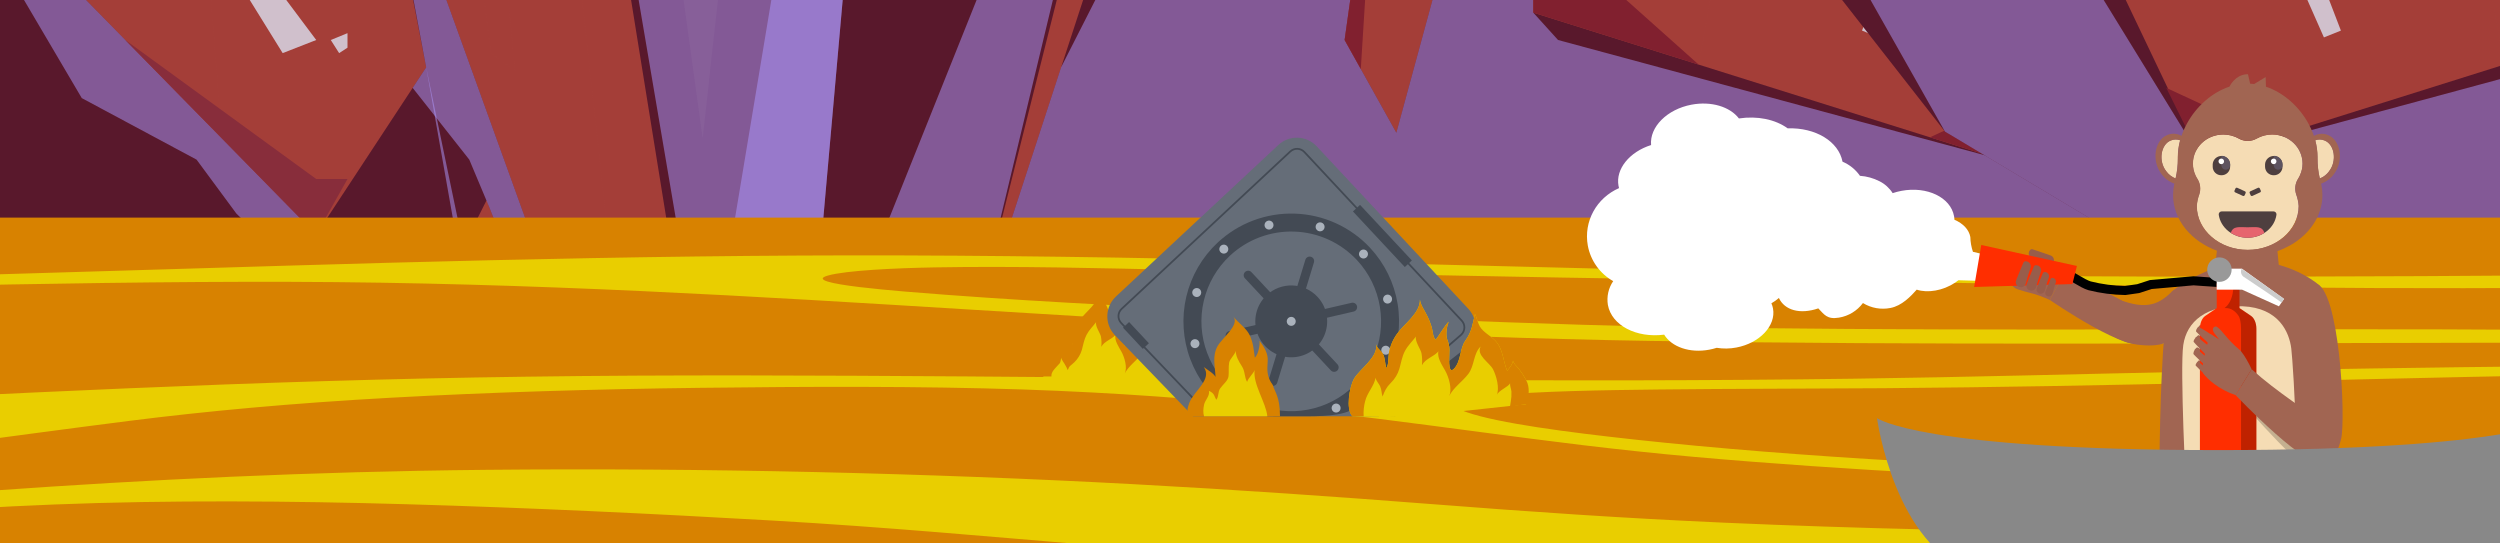 <svg width="1380" height="300" viewBox="0 0 1380 300" fill="none" xmlns="http://www.w3.org/2000/svg">
<rect x="0" y="0" width="1380" height="300" fill="#808080" stroke="none"/>
<g clip-path="url(#clip0_3697:8212)">
<path fill-rule="evenodd" clip-rule="evenodd" d="M186.248 413.51L404.478 -30H-275.371V413.51H186.248Z" fill="#59182C"/>
<path fill-rule="evenodd" clip-rule="evenodd" d="M-224.201 413.51H736.487L837.417 362.97L844.716 313.01L1246.4 72.63L1307.53 -5.59L1342.16 -30H-200.681L-207.871 88.5L-199.291 113.44L-224.201 413.51Z" fill="#59182C"/>
<path d="M235.588 -30L319.148 201.33L403.048 339.07L343.518 -30H235.588Z" fill="#A43E38"/>
<path d="M18.099 -30L174.558 129.5L235.248 37.17L222.218 -30H18.099Z" fill="#A43E38"/>
<path d="M590.877 -30L535.147 191.9L607.687 -30H590.877Z" fill="#A43E38"/>
<path d="M749.557 -30L742.217 22.08L770.777 73.28L798.896 -30H749.557Z" fill="#A43E38"/>
<path d="M846.366 -30V6.98L1104.59 88.12L1160.89 -30H846.366Z" fill="#A43E38"/>
<path fill-rule="evenodd" clip-rule="evenodd" d="M311.418 218.31L268.568 110.6L259.048 129.5L285.238 277.43L334.028 295.04L311.418 218.31Z" fill="#A43E38"/>
<path fill-rule="evenodd" clip-rule="evenodd" d="M844.717 313.01L674.127 237.18L655.337 248.5L767.207 325.24L716.037 312.65L837.417 362.97L844.717 313.01Z" fill="#A43E38"/>
<g style="mix-blend-mode:multiply" opacity="0.5">
<path d="M736.487 413.51L837.417 362.97L716.037 312.65L644.037 248.5L674.127 237.18L844.717 313.01L1246.4 72.63L1297.38 -17.55L1200.99 -8.11L1206.21 -30H1177.22L1104.59 88.12L860.037 22.08L846.367 6.98V-30H798.897L770.777 73.28L742.217 22.08L749.557 -30H619.857L585.737 37.13L535.148 191.9L588.377 -30H551.087L444.108 237.18L467.818 -30H430.768L403.048 136.55L410.188 339.07L319.148 201.33L334.028 295.04L285.238 277.43L235.248 37.17L259.048 171.77L154.918 362.97L-12.881 248.5L-78.921 48.49L-87.631 -30H-248.561L-275.371 155.42L-275.891 413.51H736.487Z" fill="#AE9AFF"/>
</g>
<g style="mix-blend-mode:multiply" opacity="0.5">
<path d="M-4.401 -30L45.139 54.15L108.508 88.12L130.498 117.91L168.908 155.42L174.558 129.5L18.099 -30H-4.401Z" fill="#AE9AFF"/>
</g>
<g style="mix-blend-mode:multiply" opacity="0.5">
<path d="M222.628 -30L235.248 37.17L227.798 48.51L259.048 88.12L270.048 114.31L289.578 163.41L294.598 133.37L235.588 -30H222.628Z" fill="#AE9AFF"/>
</g>
<g style="mix-blend-mode:multiply" opacity="0.5">
<path d="M347.438 -30L410.188 339.07L444.108 237.18L467.818 -30H347.438Z" fill="#AE9AFF"/>
</g>
<g style="mix-blend-mode:soft-light" opacity="0.5">
<g style="mix-blend-mode:soft-light" opacity="0.5">
<path d="M18.099 -30L122.538 76.47L114.128 -30H18.099Z" fill="#A43E38"/>
</g>
<g style="mix-blend-mode:soft-light" opacity="0.5">
<path d="M277.708 -30L284.338 39.06L270.948 29.32L263.498 -30H237.788L238.548 -21.8L319.148 201.33L349.498 256.05L318.008 -30H277.708Z" fill="#A43E38"/>
</g>
<g style="mix-blend-mode:soft-light" opacity="0.5">
<path d="M864.116 -30L937.686 35.67L949.346 -30H864.116Z" fill="#A43E38"/>
</g>
</g>
<path fill-rule="evenodd" clip-rule="evenodd" d="M69.178 22.08L174.558 98.81H191.818L174.558 129.5L69.178 22.08Z" fill="#882D3B"/>
<path d="M846.366 -30V6.98L937.686 35.67L864.116 -30H846.366Z" fill="#81202F"/>
<path fill-rule="evenodd" clip-rule="evenodd" d="M1065.36 75.79L1124.23 48.49L1104.59 88.12L1065.36 75.79Z" fill="#81202F"/>
<path d="M749.557 -30L742.217 22.08L751.157 38.11L755.427 -30H749.557Z" fill="#81202F"/>
<g style="mix-blend-mode:soft-light" opacity="0.2">
<g style="mix-blend-mode:soft-light" opacity="0.2">
<path d="M373.198 -30L387.878 76.47L399.568 -30H373.198Z" fill="#ECE7E5"/>
</g>
</g>
<g style="mix-blend-mode:multiply" opacity="0.5">
<path d="M505.287 413.51L655.337 248.5L683.897 155.42L458.428 413.51H505.287Z" fill="#AE9AFF"/>
</g>
<g style="mix-blend-mode:soft-light">
<g style="mix-blend-mode:soft-light">
<path fill-rule="evenodd" clip-rule="evenodd" d="M1027.83 16.89L1034.53 -0.57H1046.58L1037.2 20.66L1027.83 16.89Z" fill="#D0C0CC"/>
</g>
<g style="mix-blend-mode:soft-light">
<path fill-rule="evenodd" clip-rule="evenodd" d="M130.498 -11.89L156.038 29.32L174.558 22.08L140.638 -23.21L130.498 -11.89Z" fill="#D0C0CC"/>
</g>
<g style="mix-blend-mode:soft-light">
<path fill-rule="evenodd" clip-rule="evenodd" d="M182.588 22.08L191.818 18.3V26.32L187.198 29.32L182.588 22.08Z" fill="#D0C0CC"/>
</g>
</g>
<path d="M-141.401 23.81L-102.321 147.73L-87.521 155.42L-34.221 195.34L-21.651 231.99L-18.901 264.06L-12.881 347.88L62.688 386.87L97.028 413.51H128.998L94.228 375.55L-5.741 339.07L-12.881 248.5L-30.431 195.34L-96.141 147.42L-146.641 -0.57L-175.531 -30H-200.681L-200.751 -28.87L-152.061 -1.51L-141.401 23.81Z" fill="#FF4A2F"/>
<path fill-rule="evenodd" clip-rule="evenodd" d="M1012.48 -5.59L977.846 -30H1472.94V311.61L1073.61 72.63L1012.48 -5.59Z" fill="#59182C"/>
<path d="M1472.94 -30V7.2L1215.42 88.12L1159.12 -30H1472.94Z" fill="#A43E38"/>
<g style="mix-blend-mode:multiply" opacity="0.5">
<path d="M1022.63 -17.55L1119.02 -8.11L1113.8 -30H1142.78L1215.42 88.12L1459.96 22.08L1472.94 7.75V311.61L1073.61 72.63L1022.63 -17.55Z" fill="#AE9AFF"/>
</g>
<g style="mix-blend-mode:soft-light" opacity="0.5">
<g style="mix-blend-mode:soft-light" opacity="0.5">
<path d="M1455.89 -30L1382.32 35.67L1370.66 -30H1455.89Z" fill="#A43E38"/>
</g>
</g>
<path fill-rule="evenodd" clip-rule="evenodd" d="M1254.65 75.79L1195.78 48.49L1215.42 88.12L1254.65 75.79Z" fill="#81202F"/>
<g style="mix-blend-mode:soft-light">
<g style="mix-blend-mode:soft-light">
<path fill-rule="evenodd" clip-rule="evenodd" d="M1292.18 16.89L1285.48 -0.57H1273.43L1282.8 20.66L1292.18 16.89Z" fill="#D0C0CC"/>
</g>
</g>
<path d="M1408.77 120.12H-553.39V375.82H1408.77V120.12Z" fill="#D88200"/>
<path d="M1167.22 181.88C1101.8 181.94 1036.22 181.88 970.966 181.13C938.556 180.75 905.967 180.29 874.297 179.3C818.177 177.553 762.8 175.427 708.167 172.92C644.757 170.11 580.337 167.07 522.117 162.72C498.397 160.94 440.628 156.72 457.048 152.09C466.938 149.28 494.207 147.99 515.927 147.6C560.367 146.8 607.207 148.01 650.927 148.99C703.157 150.18 755.687 151.14 808.067 152.2C844.067 152.92 880.15 153.557 916.317 154.11C951.316 154.58 986.436 154.8 1021.44 155.27C1149.97 157.02 1279.34 159.99 1408.72 158.82V151.98C1312.35 152.7 1216.43 152.98 1119.86 152.4C968.406 151.4 821.597 146.27 672.397 143.22C596.047 141.67 518.798 140.64 441.458 141.06C364.858 141.48 289.108 143.06 214.158 145.06C67.499 149.06 -77.661 154.74 -227.911 156.06C-336.72 157 -445.12 155.97 -553.33 154.58V160.81C-506.09 163.37 -452.71 163.72 -402.13 163.45C-343.361 163.13 -285.181 161.97 -226.961 160.96C-166.091 159.9 -105.121 159.08 -44.301 157.96C23.309 156.65 91.698 155.37 160.228 155.57C294.148 155.97 418.228 163.67 537.077 170.98C656.867 178.36 778.807 186.04 912.076 188.2C1063.13 190.64 1215.39 189.37 1367.08 189.2C1381.08 189.2 1394.94 189.2 1408.82 189.2V182.09C1328.33 181.53 1247.43 181.81 1167.22 181.88Z" fill="#E9CE00"/>
<path d="M824.317 218.3C849.887 215.88 884.937 215.35 915.607 215C956.696 214.53 998.046 214.59 1039.25 214.29C1163.98 213.36 1285.47 209.46 1408.77 207.12V202.12C1343.09 202.787 1277.73 203.787 1212.68 205.12C1149.5 206.4 1086.83 208.18 1023.27 209.04C860.126 211.29 696.837 208.88 533.797 207.79C452.908 207.25 370.658 206.79 289.968 207.94C215.308 208.94 142.308 211.31 71.098 214.33C2.289 217.25 -64.971 220.72 -132.791 224.01C-199.451 227.23 -266.71 230.47 -336.87 232.17C-407.93 233.9 -480.63 234.65 -553.34 234.64V243.21L-546.15 243.27C-508 243.57 -469.85 244.04 -431.65 244.27C-405.98 244.43 -380.91 244.48 -355.85 243.68C-323.79 242.68 -292.231 241.37 -260.321 240.26C-224.021 238.99 -186.721 237.67 -149.061 237.26C-130.141 237.07 -105.771 236.89 -97.061 239.52C-82.881 243.79 -115.641 248.24 -137.661 250.85C-182.451 256.18 -236.43 260.25 -289.56 264.02C-355.08 268.65 -422.74 272.76 -491.25 276.58C-511.917 277.74 -532.623 278.863 -553.37 279.95V291.02C-452.75 289.67 -360.42 283.02 -280.37 275.34C-189.841 266.67 -109.791 256.34 -31.501 245.9C2.608 241.36 36.369 236.77 71.319 232.33C113.619 226.98 161.048 222.56 215.778 219.54C270.108 216.54 328.038 214.79 386.778 214.08C444.858 213.37 507.778 213.08 564.647 214.99C669.007 218.54 744.417 228.91 817.367 238.52C854.266 243.39 891.417 248.29 934.966 252.18C976.516 255.88 1021.51 258.93 1067.97 261.46C1171.69 267.11 1283.2 270.62 1395.19 272.03L1408.72 272.2V262.61C1394.65 262.47 1380.52 262.353 1366.33 262.26C1316.9 261.97 1267.26 261.76 1218.22 260.83C1104.31 258.69 991.056 252.27 902.826 242.69C865.426 238.63 827.276 233.62 809.827 227.6C800.057 224.29 800.157 220.59 824.317 218.3Z" fill="#E9CE00"/>
<path d="M951.957 288.53C895.077 286.01 843.857 282.43 792.317 278.42C738.637 274.24 683.317 270.36 625.527 267.26C512.627 261.2 389.988 258.15 267.898 259.35C72.649 261.28 -88.241 277.23 -245.241 291.08C-322.54 297.89 -401.891 304.57 -488.77 309.08C-510.004 310.18 -531.543 311.127 -553.39 311.92V322.99C-524.78 321.51 -496.39 319.9 -467.85 318.48C-405.13 315.36 -344.21 311.55 -288.031 306.71C-181.871 297.56 -95.331 283.42 29.899 278.48C93.569 275.97 160.028 276.48 224.348 278.33C293.558 280.33 360.478 283.57 425.348 287.28C489.517 290.94 546.347 296.28 605.517 301.14C667.287 306.14 731.897 310.42 803.607 312.34C954.356 316.34 1110.96 313.57 1260.87 310.34C1310.2 309.26 1359.49 308.147 1408.72 307V290.46C1259.6 295.54 1097.42 294.98 951.957 288.53Z" fill="#E9CE00"/>
<path d="M657.516 202.241C656.519 200.374 655.362 198.597 654.056 196.931C653.146 195.801 651.526 194.541 651.316 193.091C651.056 194.901 649.886 196.201 648.536 197.941C646.486 193.111 646.686 187.541 642.796 183.501C640.616 181.241 637.146 179.611 635.556 176.901C634.506 175.091 634.136 172.781 633.226 170.901C632.076 175.661 631.726 179.321 628.746 183.431C625.766 187.541 626.676 193.041 623.446 196.761C619.886 200.861 621.176 189.571 621.056 187.971C621.011 186.253 620.648 184.557 619.986 182.971C619.436 181.551 619.376 177.881 620.706 174.661C619.386 175.461 615.706 181.871 614.456 183.161C613.186 181.791 613.166 179.421 612.716 177.631C612.095 175.411 611.244 173.263 610.176 171.221C609.116 169.051 607.176 166.471 607.006 164.011C607.196 170.431 599.456 175.631 596.136 180.311C594.046 183.163 592.674 186.476 592.136 189.971C591.876 191.971 592.136 195.021 590.956 196.671C590.296 194.431 590.486 192.031 589.356 189.901C588.416 188.141 586.486 187.251 586.036 185.301C587.416 191.301 578.416 202.551 576.416 207.051C574.416 210.711 571.236 211.381 574.556 214.771L599.916 215.551L657.506 213.831C658.146 209.771 659.576 206.021 657.516 202.241ZM607.776 162.881C607.776 162.771 607.776 162.661 607.776 162.551C607.766 162.661 607.766 162.771 607.776 162.881Z" fill="#E9CE00"/>
<path d="M657.496 198.501C656.5 196.634 655.342 194.857 654.036 193.191C653.126 192.061 651.506 190.801 651.296 189.351C651.036 191.161 649.866 192.46 648.516 194.201C646.466 189.371 646.666 183.801 642.776 179.761C640.596 177.501 637.126 175.871 635.536 173.161C634.486 171.351 634.116 169.041 633.206 167.161C632.056 171.921 631.706 175.581 628.726 179.691C625.746 183.801 626.656 189.301 623.426 193.021C619.866 197.121 621.156 185.831 621.036 184.231C620.996 182.512 620.633 180.816 619.966 179.231C619.416 177.811 619.366 174.141 620.686 170.921C619.366 171.721 615.686 178.131 614.446 179.421C613.166 178.051 613.146 175.681 612.696 173.891C612.075 171.672 611.225 169.523 610.156 167.481C609.096 165.311 607.156 162.731 606.986 160.271C607.176 166.691 599.436 171.891 596.116 176.571C594.021 179.42 592.648 182.735 592.116 186.231C591.846 188.231 592.116 191.281 590.926 192.931C590.266 190.691 590.456 188.291 589.326 186.161C588.386 184.401 586.456 183.511 586.006 181.561C587.386 187.561 578.006 193.561 575.496 198.121C573.496 201.781 570.066 204.421 573.386 207.811H580.386C580.116 205.41 582.386 203.431 582.886 202.811C584.886 200.311 585.146 201.431 585.836 197.441C586.026 198.911 587.336 200.111 587.966 201.441C588.529 202.351 589.004 203.312 589.386 204.311C590.386 201.601 590.946 202.051 593.096 199.911C595.004 198.055 596.405 195.742 597.166 193.191C598.006 190.191 598.376 187.441 599.816 184.741C601.256 182.041 603.356 180.091 605.086 177.801C605.376 177.691 605.806 177.261 605.676 176.971C605.486 177.251 605.286 177.521 605.086 177.801C604.396 179.921 607.356 184.001 607.706 185.711C608.057 187.604 608.127 189.538 607.916 191.451C609.516 188.361 613.506 187.451 615.796 184.871C615.976 184.281 615.716 184.151 616.576 183.291C615.716 184.151 615.716 184.151 615.796 184.871C614.916 187.751 617.736 191.781 618.956 193.971C620.646 196.971 622.536 202.971 620.796 206.281C622.986 201.951 627.026 199.451 630.006 195.601C632.986 191.751 632.356 185.811 635.906 182.531C633.556 186.701 640.126 190.201 641.776 193.441C643.426 196.681 644.996 202.441 643.506 205.721C644.386 203.461 649.026 201.801 649.886 200.091C649.905 199.9 649.948 199.711 650.016 199.531C650.021 199.726 649.976 199.919 649.886 200.091C649.736 201.281 650.396 202.701 650.516 203.941C650.592 205.588 650.488 207.237 650.206 208.861C650.138 209.463 650.038 210.06 649.906 210.651L657.476 210.091C658.126 206.031 659.556 202.281 657.496 198.501Z" fill="#D88200"/>
<path d="M767.556 229.771L813.976 185.211L815.246 186.571C815.695 187.051 816.045 187.614 816.275 188.229C816.506 188.844 816.614 189.499 816.591 190.156C816.569 190.812 816.417 191.458 816.145 192.056C815.873 192.654 815.486 193.193 815.006 193.641L779.056 226.771C778.576 227.219 777.172 228.041 776.556 228.271C775.941 228.501 774.213 229.794 773.556 229.771C771.273 229.691 772.654 230.043 772.056 229.771C769.056 229.771 770.004 230.252 769.556 229.771H767.556Z" fill="#434A54"/>
<path d="M705.628 80.033L616.008 163.664C609.951 169.316 609.623 178.808 615.275 184.865L658.556 229.771C677.056 229.771 750.056 229.771 761.056 229.771L809.726 191.587C815.783 185.935 816.111 176.444 810.459 170.387L726.828 80.766C721.176 74.71 711.685 74.381 705.628 80.033Z" fill="#656D78"/>
<path d="M756.276 136.79C764.307 145.394 769.606 156.187 771.503 167.803C773.4 179.419 771.81 191.338 766.934 202.05C762.057 212.763 755.533 221.881 745.056 226.771C737.556 230.271 723.278 229.771 712.056 229.771C700.834 229.771 689.056 230.271 678.024 225.707C668.469 218.834 661.166 209.284 657.039 198.261C652.912 187.238 652.147 175.24 654.839 163.782C657.532 152.324 663.562 141.921 672.166 133.89C677.879 128.558 684.587 124.403 691.906 121.663C699.225 118.923 707.011 117.651 714.822 117.921C722.632 118.19 730.313 119.995 737.426 123.232C744.539 126.47 750.944 131.077 756.276 136.79Z" fill="#434A54"/>
<path d="M749.026 143.561C755.718 150.731 760.133 159.725 761.713 169.405C763.294 179.085 761.968 189.016 757.904 197.942C753.84 206.869 747.221 214.389 738.882 219.554C730.544 224.718 720.862 227.294 711.06 226.955C701.258 226.617 691.776 223.38 683.814 217.653C675.852 211.925 669.767 203.966 666.329 194.78C662.89 185.595 662.253 175.596 664.497 166.048C666.741 156.501 671.766 147.833 678.936 141.141C688.553 132.169 701.338 127.385 714.482 127.838C727.626 128.292 740.051 133.948 749.026 143.561Z" fill="#656D78"/>
<path d="M746.026 167.161L716.396 174.011L725.276 144.921C725.385 144.606 725.429 144.272 725.406 143.94C725.383 143.608 725.294 143.283 725.143 142.987C724.992 142.689 724.782 142.426 724.527 142.212C724.272 141.997 723.976 141.837 723.658 141.739C723.339 141.642 723.004 141.61 722.673 141.644C722.342 141.679 722.021 141.78 721.729 141.942C721.438 142.104 721.182 142.322 720.977 142.585C720.772 142.848 720.622 143.149 720.536 143.471L711.646 172.571L690.896 150.331C690.68 150.072 690.413 149.861 690.112 149.709C689.812 149.557 689.483 149.468 689.147 149.447C688.81 149.426 688.473 149.474 688.156 149.588C687.839 149.702 687.548 149.88 687.301 150.11C687.055 150.34 686.858 150.617 686.723 150.926C686.587 151.235 686.517 151.568 686.514 151.905C686.512 152.242 686.578 152.576 686.709 152.886C686.84 153.197 687.033 153.478 687.276 153.711L708.026 175.951L678.386 182.801C677.761 182.964 677.224 183.364 676.89 183.917C676.556 184.47 676.45 185.132 676.596 185.761C676.742 186.39 677.128 186.938 677.672 187.287C678.215 187.636 678.873 187.76 679.506 187.631L709.146 180.781L700.266 209.871C700.1 210.492 700.182 211.152 700.493 211.714C700.805 212.276 701.322 212.695 701.937 212.883C702.551 213.071 703.214 213.013 703.787 212.721C704.359 212.43 704.796 211.928 705.006 211.321L713.886 182.231L734.636 204.471C735.086 204.952 735.708 205.235 736.366 205.258C737.025 205.28 737.665 205.041 738.146 204.591C738.628 204.141 738.911 203.519 738.933 202.861C738.956 202.203 738.716 201.562 738.266 201.081L717.516 178.841L747.146 171.991C747.471 171.925 747.779 171.794 748.052 171.607C748.326 171.42 748.559 171.18 748.738 170.901C748.918 170.623 749.039 170.311 749.096 169.984C749.152 169.658 749.143 169.323 749.068 169C748.993 168.678 748.854 168.373 748.66 168.105C748.465 167.837 748.219 167.61 747.935 167.439C747.652 167.267 747.337 167.154 747.009 167.107C746.681 167.059 746.347 167.077 746.026 167.161Z" fill="#434A54"/>
<path d="M673.856 135.7C673.497 136.035 673.246 136.467 673.133 136.944C673.02 137.421 673.051 137.921 673.222 138.381C673.393 138.84 673.697 139.238 674.094 139.525C674.491 139.813 674.965 139.975 675.455 139.994C675.945 140.012 676.429 139.884 676.846 139.627C677.264 139.37 677.595 138.996 677.8 138.55C678.004 138.105 678.072 137.609 677.995 137.125C677.918 136.64 677.699 136.19 677.366 135.83C676.917 135.349 676.296 135.065 675.638 135.041C674.98 135.017 674.34 135.254 673.856 135.7Z" fill="#AAB2BC"/>
<path d="M748.296 215.461C747.937 215.795 747.685 216.229 747.572 216.707C747.459 217.184 747.491 217.685 747.663 218.144C747.834 218.604 748.139 219.003 748.538 219.289C748.936 219.576 749.41 219.738 749.901 219.755C750.391 219.772 750.876 219.642 751.293 219.384C751.71 219.125 752.041 218.748 752.244 218.302C752.447 217.855 752.513 217.358 752.433 216.873C752.353 216.389 752.131 215.939 751.796 215.581C751.347 215.102 750.727 214.82 750.071 214.798C749.415 214.775 748.776 215.014 748.296 215.461Z" fill="#AAB2BC"/>
<path d="M662.966 162.191C663.109 161.722 663.11 161.22 662.968 160.751C662.826 160.281 662.548 159.864 662.169 159.552C661.79 159.24 661.327 159.048 660.839 158.999C660.35 158.951 659.858 159.048 659.426 159.28C658.993 159.511 658.638 159.865 658.407 160.298C658.176 160.731 658.078 161.222 658.126 161.711C658.174 162.199 658.366 162.662 658.678 163.042C658.989 163.421 659.406 163.699 659.876 163.841C660.504 164.031 661.183 163.964 661.762 163.655C662.341 163.346 662.774 162.819 662.966 162.191Z" fill="#AAB2BC"/>
<path d="M762.566 192.601C762.424 193.07 762.423 193.571 762.565 194.04C762.707 194.509 762.985 194.926 763.363 195.237C763.742 195.549 764.205 195.741 764.693 195.79C765.18 195.838 765.671 195.741 766.104 195.511C766.537 195.281 766.892 194.927 767.124 194.495C767.356 194.064 767.455 193.573 767.408 193.085C767.361 192.597 767.17 192.134 766.861 191.754C766.551 191.374 766.135 191.095 765.666 190.951C765.354 190.854 765.027 190.82 764.701 190.85C764.376 190.881 764.06 190.976 763.772 191.129C763.484 191.282 763.229 191.491 763.022 191.744C762.815 191.997 762.66 192.288 762.566 192.601Z" fill="#AAB2BC"/>
<path d="M660.206 192.101C660.682 191.986 661.113 191.732 661.445 191.373C661.777 191.013 661.995 190.563 662.071 190.08C662.148 189.596 662.08 189.101 661.876 188.656C661.672 188.211 661.341 187.837 660.924 187.58C660.507 187.323 660.024 187.195 659.535 187.212C659.046 187.229 658.572 187.391 658.175 187.677C657.778 187.962 657.473 188.359 657.301 188.817C657.129 189.275 657.096 189.774 657.206 190.251C657.28 190.57 657.417 190.872 657.608 191.138C657.799 191.404 658.042 191.63 658.321 191.802C658.599 191.974 658.91 192.089 659.234 192.14C659.557 192.191 659.888 192.178 660.206 192.101Z" fill="#AAB2BC"/>
<path d="M765.356 162.691C764.88 162.806 764.449 163.06 764.117 163.419C763.786 163.779 763.567 164.229 763.491 164.713C763.414 165.196 763.482 165.691 763.686 166.136C763.891 166.581 764.222 166.955 764.638 167.212C765.055 167.469 765.538 167.597 766.027 167.58C766.516 167.562 766.99 167.401 767.387 167.115C767.785 166.83 768.089 166.433 768.261 165.975C768.433 165.517 768.466 165.018 768.356 164.541C768.283 164.221 768.147 163.919 767.956 163.652C767.765 163.385 767.523 163.159 767.244 162.987C766.965 162.814 766.654 162.7 766.33 162.649C766.006 162.598 765.674 162.612 765.356 162.691Z" fill="#AAB2BC"/>
<path d="M671.206 212.801C670.848 213.136 670.598 213.57 670.486 214.047C670.375 214.524 670.407 215.024 670.58 215.483C670.752 215.942 671.056 216.339 671.455 216.625C671.853 216.911 672.327 217.073 672.816 217.09C673.306 217.106 673.79 216.978 674.207 216.72C674.624 216.461 674.955 216.086 675.158 215.64C675.362 215.193 675.428 214.697 675.349 214.213C675.271 213.729 675.05 213.28 674.716 212.921C674.494 212.681 674.228 212.487 673.931 212.351C673.634 212.215 673.313 212.14 672.986 212.128C672.66 212.117 672.334 212.171 672.029 212.286C671.723 212.402 671.444 212.577 671.206 212.801Z" fill="#AAB2BC"/>
<path d="M750.956 138.411C750.597 138.745 750.344 139.179 750.232 139.656C750.119 140.134 750.151 140.634 750.323 141.094C750.494 141.554 750.799 141.952 751.197 142.239C751.595 142.526 752.07 142.688 752.561 142.704C753.051 142.721 753.536 142.592 753.953 142.333C754.37 142.075 754.701 141.698 754.904 141.251C755.107 140.804 755.172 140.307 755.093 139.823C755.013 139.339 754.791 138.889 754.456 138.531C754.007 138.051 753.387 137.77 752.731 137.747C752.075 137.725 751.436 137.963 750.956 138.411Z" fill="#AAB2BC"/>
<path d="M726.326 124.501C726.184 124.97 726.183 125.471 726.325 125.94C726.467 126.409 726.745 126.826 727.124 127.137C727.502 127.448 727.965 127.641 728.452 127.689C728.94 127.738 729.432 127.641 729.864 127.411C730.297 127.181 730.652 126.827 730.884 126.395C731.116 125.964 731.215 125.473 731.168 124.985C731.121 124.497 730.93 124.033 730.62 123.654C730.31 123.274 729.895 122.994 729.426 122.851C729.115 122.754 728.786 122.72 728.461 122.75C728.136 122.781 727.82 122.875 727.532 123.029C727.244 123.182 726.988 123.391 726.781 123.644C726.574 123.897 726.42 124.188 726.326 124.501Z" fill="#AAB2BC"/>
<path d="M699.916 121.831C699.441 121.946 699.01 122.198 698.678 122.557C698.346 122.916 698.127 123.366 698.049 123.849C697.972 124.332 698.039 124.827 698.242 125.272C698.445 125.717 698.776 126.092 699.191 126.349C699.607 126.607 700.09 126.736 700.579 126.72C701.068 126.704 701.54 126.544 701.938 126.26C702.337 125.976 702.642 125.58 702.816 125.123C702.99 124.666 703.025 124.168 702.916 123.691C702.842 123.371 702.705 123.07 702.514 122.803C702.323 122.536 702.082 122.31 701.803 122.137C701.524 121.965 701.214 121.849 700.89 121.796C700.566 121.743 700.235 121.755 699.916 121.831Z" fill="#AAB2BC"/>
<path d="M727.266 163.861C729.946 166.731 731.714 170.331 732.346 174.207C732.978 178.082 732.446 182.057 730.818 185.63C729.189 189.203 726.537 192.212 723.197 194.277C719.858 196.341 715.981 197.369 712.057 197.228C708.133 197.088 704.339 195.787 701.155 193.489C697.971 191.192 695.54 188.001 694.171 184.321C692.801 180.641 692.554 176.638 693.462 172.818C694.369 168.998 696.389 165.532 699.266 162.861C703.115 159.288 708.224 157.386 713.473 157.574C718.722 157.761 723.682 160.022 727.266 163.861Z" fill="#434A54"/>
<path d="M714.576 175.701C714.911 176.059 715.133 176.509 715.213 176.993C715.292 177.477 715.227 177.974 715.024 178.421C714.821 178.868 714.49 179.245 714.073 179.504C713.656 179.762 713.171 179.891 712.68 179.875C712.19 179.858 711.716 179.696 711.317 179.409C710.919 179.123 710.615 178.724 710.443 178.264C710.271 177.805 710.239 177.304 710.352 176.827C710.465 176.349 710.717 175.915 711.076 175.581C711.556 175.134 712.195 174.895 712.851 174.917C713.507 174.94 714.127 175.222 714.576 175.701Z" fill="#AAB2BC"/>
<path d="M736.954 222.84C736.479 222.955 736.048 223.208 735.716 223.567C735.384 223.926 735.165 224.375 735.087 224.858C735.01 225.341 735.077 225.836 735.28 226.281C735.483 226.726 735.814 227.101 736.229 227.359C736.645 227.616 737.128 227.746 737.617 227.73C738.105 227.714 738.579 227.554 738.977 227.27C739.375 226.985 739.68 226.59 739.854 226.133C740.028 225.675 740.063 225.177 739.954 224.7C739.881 224.38 739.745 224.078 739.555 223.81C739.364 223.543 739.122 223.316 738.843 223.143C738.564 222.97 738.253 222.854 737.929 222.802C737.605 222.75 737.273 222.763 736.954 222.84Z" fill="#AAB2BC"/>
<path d="M667.556 229.271L618.871 178.268C616.798 176.047 616.918 172.567 619.139 170.494L712.225 83.629C714.446 81.557 717.926 81.677 719.999 83.898L806.863 176.984C808.936 179.205 808.815 182.685 806.594 184.757L756.056 228.473" stroke="#434A54"/>
<path d="M623.257 177.759L619.909 180.884L630.838 192.596L634.187 189.471L623.257 177.759Z" fill="#434A54"/>
<path d="M750.727 113.082L746.822 116.725L775.45 147.402L779.354 143.759L750.727 113.082Z" fill="#434A54"/>
<path d="M702.59 212.531C699.23 207.981 699.41 204.251 699.77 199.431C700.09 195.211 698 191.841 695.24 188.111C695.63 190.401 694.59 195.621 692.66 197.461C692.09 193.171 691.77 189.001 689.75 184.871C687.9 181.071 683.63 178.331 680.82 174.771C684.45 179.321 674.69 186.511 672.17 190.941C668.97 196.561 670.79 202.351 670.97 208.071C669.97 206.071 666.36 204.071 664.5 202.611C669.33 209.411 659.056 215.771 656.556 222.271C655.979 223.771 653.702 229.771 658.056 229.771C665.056 229.771 669.556 229.771 679.556 229.771C692.056 229.771 699.77 229.771 706.556 229.771C706.556 218.771 703.556 216.271 702.59 212.531Z" fill="#D88200"/>
<path d="M699.556 229.771C698.836 222.141 691.52 212.121 692.55 204.261C691.94 206.161 688.91 208.741 688.41 210.811C686.8 208.141 687.41 204.991 685.47 202.091C683.78 199.521 682.09 196.491 682.15 193.681C681.7 195.771 678.91 197.971 678.5 200.151C678.04 202.601 678.44 205.151 678.15 207.671C677.86 210.191 675.24 212.001 673.53 214.411C672.16 216.411 672.89 218.771 671.38 220.691C670.25 218.861 670.55 217.081 667.32 215.771C667.96 218.481 665.14 220.851 664.63 223.451C664.149 225.901 664.056 227.771 664.63 229.771C667.32 229.771 673.53 229.771 679.056 229.771C685.056 229.771 689.556 229.771 692.556 229.771C698.056 229.771 698.556 229.771 699.556 229.771ZM682.2 192.951C682.168 193.193 682.152 193.437 682.15 193.681C682.201 193.441 682.218 193.196 682.2 192.951ZM692.55 204.261C692.628 204.04 692.666 203.806 692.66 203.571C692.62 203.801 692.58 204.031 692.55 204.261Z" fill="#E9CE00"/>
<path d="M842.366 209.691C841.214 207.525 839.876 205.464 838.366 203.531C837.316 202.211 835.436 200.761 835.186 199.071C834.886 201.181 833.526 202.681 831.966 204.701C829.586 199.101 829.826 192.641 825.316 187.951C822.776 185.321 818.756 183.431 816.906 180.291C815.686 178.191 815.256 175.511 814.196 173.291C812.866 178.811 812.466 183.051 809.006 187.831C805.686 192.431 806.606 198.971 802.856 203.291C798.726 208.051 800.226 194.941 800.086 193.091C800.034 191.106 799.61 189.149 798.836 187.321C798.206 185.681 798.146 181.421 799.676 177.691C798.146 178.611 793.906 186.051 792.436 187.551C790.956 185.961 790.936 183.201 790.436 181.131C789.714 178.558 788.725 176.068 787.486 173.701C786.246 171.181 784.026 168.181 783.806 165.331C784.026 172.781 775.046 178.821 771.196 184.241C768.786 187.554 767.208 191.399 766.596 195.451C766.286 197.811 766.596 201.301 765.216 203.231C764.456 200.631 764.676 197.831 763.366 195.361C762.276 193.361 760.036 192.291 759.516 190.031C761.116 197.031 750.226 203.921 747.326 209.241C745.006 213.481 742.696 225.841 746.556 229.771L776.556 230.271L842.436 223.121C843.096 218.411 844.756 214.071 842.366 209.691ZM784.666 164.031C784.666 163.901 784.666 163.771 784.666 163.651C784.646 163.771 784.656 163.901 784.666 164.031Z" fill="#E9CE00"/>
<path d="M842.366 209.691C841.214 207.526 839.876 205.464 838.366 203.531C837.316 202.211 835.436 200.761 835.186 199.071C834.886 201.181 833.526 202.681 831.966 204.701C829.586 199.101 829.826 192.641 825.316 187.951C822.776 185.321 818.756 183.431 816.916 180.291C815.686 178.191 815.256 175.511 814.196 173.291C812.866 178.811 812.466 183.051 809.006 187.831C805.686 192.431 806.606 198.971 802.856 203.291C798.736 208.051 800.226 194.941 800.086 193.091C800.034 191.107 799.61 189.149 798.836 187.321C798.206 185.681 798.146 181.421 799.676 177.691C798.146 178.611 793.906 186.051 792.436 187.551C790.956 185.961 790.936 183.201 790.436 181.131C789.714 178.558 788.725 176.068 787.486 173.701C786.246 171.181 784.026 168.181 783.806 165.331C784.026 172.781 775.046 178.821 771.196 184.241C768.786 187.555 767.208 191.399 766.596 195.451C766.286 197.811 766.596 201.301 765.216 203.231C764.456 200.631 764.676 197.831 763.366 195.361C762.276 193.361 760.036 192.291 759.516 190.031C761.116 197.031 750.226 203.921 747.326 209.241C745.006 213.481 742.636 225.861 746.486 229.791H752.736C752.561 226.995 752.838 224.189 753.556 221.481C754.636 216.801 758.556 213.081 759.316 208.481C759.536 210.191 761.056 211.581 761.786 213.121C762.686 215.011 762.546 217.041 763.166 218.891C764.376 215.761 765.246 213.831 767.736 211.341C769.951 209.192 771.577 206.509 772.456 203.551C773.456 200.131 773.866 196.881 775.536 193.741C777.206 190.601 779.636 188.351 781.646 185.741C781.986 185.621 782.486 185.121 782.336 184.741C782.116 185.074 781.886 185.408 781.646 185.741C780.846 188.211 784.276 192.941 784.646 194.931C785.051 197.127 785.135 199.371 784.896 201.591C786.746 198.001 791.376 196.971 794.036 193.951C794.246 193.271 793.946 193.121 794.946 192.121C793.946 193.121 793.946 193.121 794.036 193.951C793.036 197.291 796.286 201.951 797.696 204.511C799.696 208.021 801.846 214.981 799.836 218.791C802.376 213.791 807.066 210.871 810.516 206.401C813.966 201.931 813.246 195.041 817.366 191.231C814.636 196.071 822.266 200.141 824.176 203.891C825.996 207.481 827.906 214.291 826.176 218.141C827.176 215.521 832.576 213.591 833.566 211.601C833.594 211.382 833.648 211.168 833.726 210.961C833.726 211.184 833.671 211.404 833.566 211.601C833.396 212.991 834.166 214.601 834.306 216.071C834.396 217.982 834.275 219.897 833.946 221.781C833.866 222.48 833.653 223.813 833.5 224.5L843 223C843.71 218.21 844.756 214.071 842.366 209.691Z" fill="#D88200"/>
<g clip-path="url(#clip1_3697:8212)">
<path d="M1289.41 292.937C1289.41 292.937 1295.21 171.689 1280.36 157.599C1276.8 154.207 1260.06 142.835 1239.68 144.443C1220.42 145.958 1205.45 155.784 1199.15 160.629C1191.57 166.46 1190.87 297.211 1192.99 299.38C1195.12 301.548 1287.18 300.988 1289.41 292.937Z" fill="#A16552"/>
<path d="M1206.72 272.238C1206.72 272.238 1203.29 203.521 1205.16 190.51C1207.03 177.5 1217.91 168.214 1237.93 169.064C1257.96 169.915 1263.68 183.403 1264.79 192.419C1265.9 201.436 1271.11 282.385 1263.66 298.675C1256.22 314.964 1241.73 313.138 1241.73 313.138L1212.74 301.891L1206.72 272.238Z" fill="#F5DCB4"/>
<path d="M876.476 135.603C877.237 139.696 878.886 143.571 881.307 146.954C883.728 150.338 886.861 153.146 890.485 155.182C887.85 159.028 886.8 163.745 887.555 168.348C889.626 179.647 903.293 186.702 918.618 184.731C922.759 191.527 932.792 195.044 943.468 193.031C944.869 192.776 946.253 192.429 947.609 191.994C951.205 192.574 954.873 192.522 958.45 191.838C971.352 189.421 980.443 179.751 978.703 170.299C978.519 169.31 978.22 168.345 977.813 167.425C979.284 166.581 980.671 165.597 981.955 164.489C985.061 171.201 993.52 173.712 1003.7 170.226C1006.96 173.526 1008.41 176.452 1015.14 175.331C1020.41 174.455 1025.14 171.57 1028.34 167.28C1032.88 170.067 1038.31 171.037 1043.53 169.998C1049.8 168.815 1054.8 163.524 1058.03 159.882C1063.97 161.884 1072.52 160.494 1079.24 156.012C1079.86 155.586 1080.46 155.151 1081.04 154.694L1109.55 155.493L1106.17 143.043L1089.06 138.996C1088.17 136.364 1087.68 133.61 1087.63 130.831C1086.88 126.795 1083.74 123.402 1078.85 121.296C1078.83 120.623 1078.76 119.954 1078.63 119.293C1076.73 108.918 1063.7 102.692 1049.59 105.348C1047.95 105.656 1046.33 106.079 1044.75 106.614C1042.97 103.811 1040.47 101.544 1037.5 100.057C1034.14 98.332 1030.46 97.309 1026.7 97.048C1024.29 93.588 1020.95 90.883 1017.07 89.246C1014.91 78.009 1002.1 70.331 986.811 70.85C979.894 65.87 970.078 63.867 959.89 65.382C954.847 58.846 944.545 55.743 933.725 57.777C920.181 60.319 910.49 70.144 911.401 80.063C899.545 83.809 891.728 93.282 893.416 102.568C893.488 102.993 893.592 103.408 893.706 103.834C881.291 109.27 874.043 122.24 876.476 135.603Z" fill="white"/>
<path d="M1198.55 161.335C1192.34 167.01 1185.95 171.772 1169.39 165.236C1164.21 172.851 1152.71 170.942 1151.98 172.281C1149.73 176.514 1166.48 186.36 1172.17 188.331C1177.35 190.707 1194.95 192.855 1198.55 186.547C1202.16 180.239 1205.78 154.798 1198.55 161.335Z" fill="#A16552"/>
<path d="M1140.15 149.507L1131.52 165.589C1131.52 165.589 1127.04 163.576 1123.37 162.414C1122.28 162.071 1113.95 160.11 1112.43 159.104C1109.09 156.873 1108.41 153.563 1106.44 150.627C1103.6 146.342 1125.43 148.676 1125.43 148.676C1130.09 149.268 1128.7 147.483 1133.72 148.676" fill="#A16552"/>
<path d="M1169.9 165.142L1140.15 149.507L1131.52 165.589C1131.52 165.589 1177.08 197.005 1184.14 188.581C1193.79 179.512 1169.9 165.142 1169.9 165.142Z" fill="#A16552"/>
<path opacity="0.2" d="M1246.54 208.813L1238.25 222.82C1238.25 222.82 1274.49 264.84 1281.22 262.246C1300.8 246.527 1276.06 235.374 1246.54 208.813Z" fill="black"/>
<path d="M1214.02 194.827C1214.19 194.588 1215.16 193.789 1215.06 193.312C1214.96 192.835 1213.04 191.465 1212.57 191.839C1212.16 192.229 1211.79 192.656 1211.46 193.115L1214.02 194.827Z" fill="#A16552"/>
<path d="M1214.76 188.124C1214.93 187.885 1215.93 187.086 1215.79 186.63C1215.66 186.173 1213.82 184.731 1213.34 185.094C1212.86 185.458 1211.77 186.599 1211.77 186.599L1214.76 188.124Z" fill="#A16552"/>
<path d="M1216 182.397C1216.15 182.137 1217.04 181.235 1216.84 180.768C1216.64 180.301 1214.62 179.17 1214.21 179.595C1213.8 180.021 1212.86 181.204 1212.86 181.204L1216 182.397Z" fill="#A16552"/>
<path d="M1214.05 201.467C1214.19 201.207 1215.09 200.305 1214.89 199.838C1214.7 199.371 1214.06 198.572 1213.65 198.997C1213.24 199.423 1212.62 200.263 1212.62 200.263L1214.05 201.467Z" fill="#A16552"/>
<path d="M1258.29 150.814L1254.56 110.619L1224.16 134.835L1221.64 155.825C1234.08 156.887 1246.59 155.176 1258.29 150.814Z" fill="#A16552"/>
<path d="M1203.4 77.48C1202.58 80.486 1202.16 83.587 1202.15 86.704V87.347C1202.17 91.112 1201.75 94.866 1200.89 98.532C1198.82 97.713 1197.03 96.321 1195.72 94.517C1191.25 88.831 1192.75 79.7 1198.24 77.553C1199.89 76.853 1201.74 76.812 1203.42 77.439C1203.42 77.439 1203.4 77.459 1203.4 77.48Z" fill="#A16552"/>
<path d="M1203.4 77.48C1202.58 80.486 1202.16 83.587 1202.15 86.704V87.347C1202.17 91.112 1201.75 94.866 1200.89 98.532C1198.82 97.713 1197.03 96.321 1195.72 94.517C1191.25 88.831 1192.75 79.7 1198.24 77.553C1199.89 76.853 1201.74 76.812 1203.42 77.439C1203.42 77.439 1203.4 77.459 1203.4 77.48Z" fill="#F5DCB4"/>
<path d="M1285.67 94.517C1284.36 96.321 1282.57 97.713 1280.5 98.532C1279.64 94.866 1279.22 91.112 1279.24 87.347V86.704C1279.23 83.576 1278.81 80.464 1277.98 77.449C1279.66 76.812 1281.51 76.853 1283.16 77.563C1288.65 79.701 1290.14 88.831 1285.67 94.517Z" fill="#A16552"/>
<path d="M1285.67 94.517C1284.36 96.321 1282.57 97.713 1280.5 98.532C1279.64 94.866 1279.22 91.112 1279.24 87.347V86.704C1279.23 83.576 1278.81 80.464 1277.98 77.449C1279.66 76.812 1281.51 76.853 1283.16 77.563C1288.65 79.701 1290.14 88.831 1285.67 94.517Z" fill="#F5DCB4"/>
<path d="M1268.54 98.667C1267.73 99.931 1267.21 101.36 1267.02 102.85C1266.84 104.339 1266.98 105.852 1267.45 107.279C1268.22 109.352 1268.68 111.525 1268.83 113.732C1268.83 127.085 1256.24 137.928 1240.71 137.928C1225.17 137.928 1212.58 127.096 1212.58 113.732C1212.73 111.525 1213.19 109.352 1213.96 107.279C1214.43 105.852 1214.58 104.339 1214.39 102.85C1214.2 101.36 1213.68 99.931 1212.87 98.667C1212.48 98.056 1212.13 97.414 1211.84 96.748C1210.91 94.737 1210.44 92.549 1210.44 90.335C1210.44 81.454 1217.95 74.264 1227.23 74.264C1230.22 74.252 1233.16 75.021 1235.77 76.495C1237.27 77.356 1238.97 77.809 1240.71 77.809C1242.44 77.809 1244.14 77.356 1245.65 76.495C1248.25 75.021 1251.2 74.252 1254.19 74.264C1263.51 74.264 1270.97 81.454 1270.97 90.335C1270.98 92.549 1270.5 94.737 1269.57 96.748C1269.28 97.413 1268.93 98.054 1268.54 98.667Z" fill="#A16552"/>
<path d="M1268.54 98.667C1267.73 99.931 1267.21 101.36 1267.02 102.85C1266.84 104.339 1266.98 105.852 1267.45 107.279C1268.22 109.352 1268.68 111.525 1268.83 113.732C1268.83 127.085 1256.24 137.928 1240.71 137.928C1225.17 137.928 1212.58 127.096 1212.58 113.732C1212.73 111.525 1213.19 109.352 1213.96 107.279C1214.43 105.852 1214.58 104.339 1214.39 102.85C1214.2 101.36 1213.68 99.931 1212.87 98.667C1212.48 98.056 1212.13 97.414 1211.84 96.748C1210.91 94.737 1210.44 92.549 1210.44 90.335C1210.44 81.454 1217.95 74.264 1227.23 74.264C1230.22 74.252 1233.16 75.021 1235.77 76.495C1237.27 77.356 1238.97 77.809 1240.71 77.809C1242.44 77.809 1244.14 77.356 1245.65 76.495C1248.25 75.021 1251.2 74.252 1254.19 74.264C1263.51 74.264 1270.97 81.454 1270.97 90.335C1270.98 92.549 1270.5 94.737 1269.57 96.748C1269.28 97.413 1268.93 98.054 1268.54 98.667Z" fill="#F5DCB4"/>
<path d="M1226.34 116.699C1226.11 116.7 1225.89 116.75 1225.68 116.846C1225.47 116.942 1225.28 117.081 1225.13 117.255C1224.98 117.429 1224.86 117.633 1224.8 117.853C1224.73 118.074 1224.71 118.307 1224.74 118.536C1225.78 125.695 1232.5 131.235 1240.67 131.235C1248.85 131.235 1255.62 125.695 1256.61 118.536C1256.64 118.307 1256.62 118.074 1256.55 117.853C1256.49 117.633 1256.37 117.429 1256.22 117.255C1256.07 117.081 1255.88 116.942 1255.67 116.846C1255.46 116.75 1255.24 116.7 1255.01 116.699H1226.34Z" fill="#4E3F3F"/>
<path d="M1231.43 128.569C1234.2 130.311 1237.4 131.235 1240.67 131.235C1243.95 131.235 1247.15 130.311 1249.92 128.569C1248.77 124.522 1245.05 125.456 1240.67 125.456C1236.3 125.456 1232.58 124.522 1231.43 128.569Z" fill="#E6646E"/>
<path d="M1285.1 74.564C1283.86 74.022 1282.5 73.781 1281.14 73.862C1279.78 73.944 1278.45 74.344 1277.28 75.031C1276.82 73.687 1276.3 72.368 1275.7 71.078C1275.28 70.144 1274.81 69.211 1274.31 68.298C1269.22 58.96 1260.65 51.147 1250.81 47.858L1250.63 42.546L1244.27 46.385L1243.5 46.291C1243.03 46.291 1242.56 46.219 1242.08 46.198L1241.16 42.172L1240.89 41C1240.59 40.984 1240.28 40.984 1239.97 41C1234.06 41.487 1231.1 46.893 1230.65 47.816C1220.83 51.105 1212.26 58.877 1207.17 68.256C1206.67 69.169 1206.21 70.103 1205.77 71.037C1205.18 72.326 1204.65 73.646 1204.2 74.99C1204.12 74.939 1204.04 74.894 1203.96 74.855C1202.8 74.234 1201.52 73.881 1200.2 73.824C1198.89 73.766 1197.58 74.005 1196.37 74.523C1189.37 77.252 1187.49 88.851 1193.16 96.073C1194.93 98.52 1197.4 100.361 1200.25 101.343C1200.25 101.478 1200.19 101.613 1200.16 101.748C1199.74 103.692 1199.53 105.674 1199.53 107.662C1199.53 121.461 1209.65 133.331 1224.16 138.56C1227.56 139.786 1231.09 140.618 1234.68 141.04C1236.55 141.26 1238.42 141.384 1240.3 141.413H1240.75C1263.53 141.413 1281.97 126.296 1281.97 107.662C1281.97 105.674 1281.76 103.691 1281.34 101.748C1281.34 101.613 1281.27 101.478 1281.25 101.354C1284.1 100.371 1286.57 98.53 1288.34 96.083C1293.93 88.882 1292.04 77.293 1285.1 74.564ZM1203.45 77.48C1202.63 80.486 1202.21 83.587 1202.2 86.704V87.347C1202.22 91.112 1201.8 94.866 1200.95 98.532C1198.88 97.71 1197.08 96.318 1195.77 94.516C1191.32 88.831 1192.8 79.7 1198.31 77.552C1199.95 76.851 1201.81 76.81 1203.48 77.438C1203.48 77.438 1203.4 77.459 1203.4 77.48H1203.45ZM1269.6 96.737C1269.31 97.401 1268.96 98.043 1268.57 98.656C1267.77 99.922 1267.26 101.352 1267.08 102.84C1266.9 104.328 1267.06 105.837 1267.53 107.257C1268.3 109.33 1268.77 111.504 1268.92 113.711C1268.92 127.075 1256.32 137.917 1240.79 137.917C1225.26 137.917 1212.67 127.085 1212.67 113.711C1212.81 111.503 1213.28 109.329 1214.05 107.257C1214.52 105.832 1214.66 104.321 1214.47 102.833C1214.28 101.345 1213.77 99.918 1212.96 98.656C1212.56 98.045 1212.21 97.403 1211.92 96.737C1211 94.726 1210.52 92.538 1210.52 90.325C1210.52 81.443 1218.04 74.253 1227.31 74.253C1230.3 74.242 1233.25 75.011 1235.86 76.484C1237.36 77.346 1239.06 77.799 1240.79 77.799C1242.53 77.799 1244.23 77.346 1245.73 76.484C1248.33 75.011 1251.28 74.242 1254.27 74.253C1263.59 74.253 1271.05 81.443 1271.05 90.325C1271.03 92.544 1270.53 94.732 1269.57 96.737H1269.6ZM1285.73 94.516C1284.42 96.32 1282.62 97.713 1280.55 98.532C1279.69 94.866 1279.27 91.112 1279.3 87.347V86.704C1279.29 83.576 1278.86 80.464 1278.03 77.449C1279.71 76.811 1281.56 76.852 1283.21 77.563C1288.65 79.7 1290.14 88.831 1285.67 94.516H1285.73Z" fill="#A16552"/>
<path d="M1239.55 106.666L1239.05 107.777C1239.01 107.866 1238.95 107.946 1238.88 108.012C1238.81 108.079 1238.73 108.131 1238.63 108.165C1238.54 108.198 1238.44 108.214 1238.35 108.209C1238.25 108.205 1238.15 108.181 1238.07 108.14L1233.84 106.199C1233.75 106.161 1233.66 106.102 1233.59 106.027C1233.51 105.952 1233.46 105.863 1233.42 105.765C1233.39 105.667 1233.37 105.562 1233.38 105.458C1233.39 105.354 1233.42 105.253 1233.47 105.162L1233.97 104.041C1234.01 103.948 1234.07 103.863 1234.14 103.794C1234.22 103.724 1234.31 103.671 1234.41 103.637C1234.5 103.603 1234.61 103.589 1234.71 103.596C1234.81 103.603 1234.91 103.631 1235 103.678L1239.23 105.618C1239.32 105.663 1239.4 105.726 1239.47 105.805C1239.53 105.883 1239.58 105.974 1239.61 106.072C1239.64 106.171 1239.65 106.274 1239.64 106.376C1239.63 106.479 1239.6 106.577 1239.55 106.666Z" fill="#4E3F3F"/>
<path d="M1241.85 106.666L1242.34 107.776C1242.38 107.865 1242.44 107.946 1242.51 108.012C1242.58 108.079 1242.67 108.131 1242.76 108.164C1242.85 108.198 1242.95 108.213 1243.04 108.209C1243.14 108.205 1243.24 108.181 1243.33 108.139L1247.55 106.199C1247.65 106.161 1247.73 106.102 1247.81 106.027C1247.88 105.952 1247.93 105.863 1247.97 105.765C1248 105.667 1248.02 105.562 1248.01 105.458C1248 105.354 1247.97 105.253 1247.92 105.162L1247.42 104.041C1247.38 103.945 1247.32 103.859 1247.24 103.787C1247.17 103.716 1247.08 103.661 1246.98 103.627C1246.88 103.593 1246.78 103.58 1246.67 103.589C1246.57 103.597 1246.47 103.628 1246.38 103.678L1242.16 105.618C1242.06 105.665 1241.98 105.73 1241.92 105.808C1241.85 105.887 1241.81 105.978 1241.78 106.076C1241.75 106.174 1241.74 106.277 1241.75 106.378C1241.76 106.479 1241.79 106.577 1241.85 106.666Z" fill="#4E3F3F"/>
<path d="M1226.22 96.737C1225.6 96.752 1224.99 96.645 1224.41 96.423C1223.84 96.2 1223.31 95.865 1222.86 95.439C1222.42 95.012 1222.06 94.501 1221.81 93.935C1221.56 93.369 1221.42 92.759 1221.41 92.141V90.615C1221.49 89.391 1222.03 88.242 1222.92 87.403C1223.82 86.564 1225 86.097 1226.22 86.097C1227.45 86.097 1228.62 86.564 1229.52 87.403C1230.41 88.242 1230.95 89.391 1231.04 90.615V92.141C1231 93.389 1230.48 94.574 1229.58 95.436C1228.67 96.297 1227.47 96.765 1226.22 96.737Z" fill="#4E3F3F"/>
<path d="M1226.22 86.019V91.404C1226.26 92.016 1226.53 92.591 1226.98 93.01C1227.43 93.43 1228.02 93.663 1228.63 93.663C1229.24 93.663 1229.83 93.43 1230.28 93.01C1230.72 92.591 1230.99 92.016 1231.04 91.404V90.636C1231.02 90.016 1230.89 89.404 1230.64 88.835C1230.39 88.267 1230.03 87.754 1229.59 87.325C1229.14 86.896 1228.61 86.56 1228.03 86.335C1227.46 86.111 1226.84 86.004 1226.22 86.019Z" fill="#5D5360"/>
<path d="M1226.22 90.615C1226.52 90.601 1226.81 90.499 1227.05 90.321C1227.29 90.144 1227.48 89.898 1227.58 89.616C1227.69 89.334 1227.71 89.028 1227.64 88.734C1227.57 88.441 1227.42 88.174 1227.2 87.967C1226.98 87.76 1226.71 87.622 1226.42 87.569C1226.12 87.517 1225.81 87.553 1225.54 87.672C1225.26 87.792 1225.03 87.99 1224.86 88.242C1224.7 88.494 1224.61 88.789 1224.62 89.09C1224.62 89.296 1224.67 89.499 1224.75 89.686C1224.83 89.874 1224.95 90.044 1225.1 90.186C1225.25 90.328 1225.43 90.438 1225.62 90.512C1225.81 90.586 1226.02 90.621 1226.22 90.615Z" fill="white"/>
<path d="M1255.13 96.737C1254.51 96.752 1253.9 96.645 1253.32 96.423C1252.75 96.2 1252.22 95.865 1251.77 95.439C1251.32 95.012 1250.97 94.501 1250.72 93.935C1250.47 93.369 1250.33 92.759 1250.31 92.141V90.615C1250.39 89.391 1250.94 88.242 1251.83 87.403C1252.73 86.564 1253.9 86.097 1255.13 86.097C1256.35 86.097 1257.53 86.564 1258.43 87.403C1259.32 88.242 1259.86 89.391 1259.94 90.615V92.141C1259.93 92.759 1259.79 93.369 1259.54 93.935C1259.29 94.501 1258.93 95.012 1258.49 95.439C1258.04 95.865 1257.51 96.2 1256.94 96.423C1256.36 96.645 1255.75 96.752 1255.13 96.737Z" fill="#4E3F3F"/>
<path d="M1255.13 86.019V91.404C1255.17 92.016 1255.44 92.591 1255.89 93.01C1256.33 93.43 1256.92 93.663 1257.54 93.663C1258.15 93.663 1258.74 93.43 1259.19 93.01C1259.63 92.591 1259.9 92.016 1259.94 91.404V90.636C1259.93 90.016 1259.8 89.403 1259.55 88.834C1259.3 88.265 1258.95 87.751 1258.5 87.322C1258.05 86.893 1257.52 86.556 1256.94 86.333C1256.37 86.109 1255.75 86.003 1255.13 86.019Z" fill="#5D5360"/>
<path d="M1255.13 90.615C1255.43 90.601 1255.72 90.499 1255.96 90.321C1256.2 90.144 1256.39 89.898 1256.49 89.616C1256.6 89.334 1256.62 89.028 1256.55 88.734C1256.48 88.441 1256.33 88.174 1256.11 87.967C1255.89 87.76 1255.62 87.622 1255.32 87.569C1255.03 87.517 1254.72 87.553 1254.45 87.672C1254.17 87.792 1253.94 87.99 1253.77 88.242C1253.61 88.494 1253.52 88.789 1253.52 89.09C1253.54 89.505 1253.71 89.897 1254.01 90.183C1254.31 90.468 1254.72 90.624 1255.13 90.615Z" fill="white"/>
<path d="M1225.4 156.033L1210.82 154.995L1187.23 157.07L1180.3 159.322L1173.05 160.359C1166.44 160.245 1159.86 159.375 1153.45 157.765C1149.69 156.728 1142.42 151.447 1139.51 150.502C1136.41 149.465 1127.79 149.984 1124.03 149.984H1095.33" stroke="black" stroke-width="5"/>
<path d="M1223.62 170.06V156.469L1236.19 159.955V170.06L1242.54 174.356C1244.35 175.58 1245.52 178.361 1245.52 181.442V252.69C1245.52 255.398 1244.11 257.588 1242.41 257.588H1217.46C1215.73 257.588 1214.35 255.398 1214.35 252.69V181.442C1214.35 178.33 1215.52 175.58 1217.34 174.356L1223.62 170.06Z" fill="#FF2E00"/>
<path opacity="0.25" d="M1232.77 158.367V156.458L1236.19 156.645V170.06L1242.54 174.356C1244.35 175.58 1245.52 178.361 1245.52 181.442V252.69C1245.52 255.398 1244.11 257.588 1242.41 257.588H1237.05V181.442C1237.05 178.33 1236.52 175.58 1235.69 174.356C1233.84 171.596 1231.38 170.06 1228.82 170.06H1227.89C1230.84 168.048 1232.77 163.451 1232.77 158.367Z" fill="black"/>
<path d="M1223.6 156.344V159.882H1237.58L1257.96 169.096L1260.79 165.028L1237.58 148.313H1227.31C1227.31 151.25 1225.65 153.636 1223.6 153.636V156.344Z" fill="white"/>
<path d="M1225.14 155.597C1223.81 155.601 1222.5 155.208 1221.39 154.469C1220.28 153.729 1219.42 152.676 1218.9 151.442C1218.39 150.208 1218.25 148.849 1218.51 147.538C1218.77 146.226 1219.41 145.02 1220.35 144.074C1221.29 143.127 1222.49 142.482 1223.8 142.219C1225.11 141.957 1226.46 142.09 1227.7 142.6C1228.93 143.111 1229.98 143.977 1230.73 145.088C1231.47 146.199 1231.86 147.506 1231.86 148.843C1231.87 149.728 1231.69 150.605 1231.36 151.424C1231.02 152.243 1230.52 152.987 1229.9 153.614C1229.28 154.242 1228.53 154.739 1227.72 155.08C1226.9 155.42 1226.03 155.596 1225.14 155.597Z" fill="#999999"/>
<path d="M1259.34 167.031C1258.9 166.408 1243.94 156.406 1238.23 152.619C1237.64 152.095 1237.24 151.391 1237.08 150.616C1236.93 149.841 1237.03 149.036 1237.37 148.324L1260.79 164.924L1259.34 167.031Z" fill="#CCCCCC"/>
<path d="M1277.95 156.458C1291.48 158.315 1294.91 231.089 1292.32 242.18C1289 256.394 1281.2 259.206 1274.9 252.555C1269.78 247.212 1269.25 225.185 1268.34 205.524C1267.16 180.052 1265.84 154.798 1277.95 156.458Z" fill="#A16552"/>
<path d="M1235.48 192.461C1229.33 187.273 1226.6 182.22 1223.64 180.353C1222.9 179.875 1220.33 180.737 1222.12 183.673C1222.55 184.379 1230.17 194.131 1230.17 194.131L1235.48 192.461Z" fill="#A16552"/>
<path d="M1234.07 218.109C1224.75 214.996 1218.54 209.248 1216.31 206.291C1214.09 203.334 1220.08 184.358 1220.08 184.358C1220.08 184.358 1231.38 191.745 1234.51 192.077C1237.65 192.409 1242.89 203.801 1242.89 203.801L1234.07 218.109Z" fill="#A16552"/>
<path d="M1223.19 207.848C1216.97 202.909 1213.67 199.371 1213.24 199.62C1212.8 199.869 1211.58 201.228 1212.11 201.913C1212.64 202.598 1222.39 211.77 1222.39 211.77L1223.19 207.848Z" fill="#A16552"/>
<path d="M1221.41 192.617C1214.69 187.678 1213.24 185.883 1212.56 186.018C1211.89 186.153 1210.49 188.155 1210.95 188.798C1211.4 189.442 1218.2 196.435 1218.2 196.435L1221.41 192.617Z" fill="#A16552"/>
<path d="M1226.31 188.933C1219.75 183.745 1214.03 180.353 1213.42 180.633C1212.81 180.913 1211.86 182.49 1212.34 183.144C1212.81 183.797 1223.18 193.239 1223.18 193.239L1226.31 188.933Z" fill="#A16552"/>
<path d="M1221.07 199.568C1214.42 194.557 1212.79 192.305 1212.11 192.482C1211.42 192.658 1210.4 194.93 1210.9 195.594C1211.39 196.258 1218.53 202.971 1218.53 202.971L1221.07 199.568Z" fill="#A16552"/>
<path d="M1242.89 203.801L1234.07 218.109C1234.07 218.109 1275.64 262.101 1284.11 255.305C1303.74 239.586 1272.42 230.362 1242.89 203.801Z" fill="#A16552"/>
<path d="M1413.01 230.809C1413.01 230.809 1401.24 319 1342.34 319H1106.78C1055.25 319 1039.79 251.477 1036.74 234.596C1036.29 232.189 1036.12 230.809 1036.12 230.809C1036.12 230.809 1059.67 248.447 1224.56 248.447C1389.45 248.447 1413.01 230.809 1413.01 230.809Z" fill="#888888"/>
<path d="M1133.52 144.838C1133.69 144.484 1133.78 144.098 1133.79 143.706C1133.8 143.313 1133.73 142.923 1133.58 142.561C1133.43 142.199 1133.2 141.873 1132.92 141.603C1132.63 141.334 1132.29 141.128 1131.93 140.999C1128.27 139.723 1122.39 137.679 1121.67 137.513C1121.48 137.503 1121.28 137.541 1121.1 137.624C1120.92 137.707 1120.76 137.833 1120.64 137.99C1120.32 138.316 1120.09 138.714 1119.97 139.149C1119.84 139.585 1119.82 140.044 1119.92 140.488C1120.01 140.932 1120.21 141.347 1120.49 141.697C1120.78 142.046 1121.15 142.319 1121.57 142.493C1123.2 143.167 1125.77 144.194 1129.74 146.155C1130.07 146.322 1130.44 146.42 1130.81 146.444C1131.18 146.468 1131.55 146.417 1131.91 146.294C1132.26 146.172 1132.58 145.979 1132.86 145.729C1133.14 145.479 1133.36 145.176 1133.52 144.838Z" fill="#985D4B"/>
<path d="M1146.46 146.819L1143.96 156.811L1089.73 158.419L1093.65 135.23L1146.46 146.819Z" fill="#FF2E00"/>
<path d="M1118.23 156.458C1119.37 152.173 1120.3 149.558 1120.85 147.888C1120.99 147.459 1121.03 147.002 1120.95 146.555C1120.88 146.108 1120.7 145.686 1120.43 145.326C1120.16 144.965 1119.8 144.676 1119.39 144.484C1118.98 144.292 1118.53 144.204 1118.08 144.226C1117.88 144.21 1117.69 144.243 1117.51 144.323C1117.32 144.402 1117.17 144.526 1117.05 144.682C1116.69 145.325 1114.36 151.104 1112.9 154.715C1112.76 155.079 1112.69 155.469 1112.7 155.861C1112.72 156.253 1112.81 156.638 1112.99 156.989C1113.16 157.341 1113.41 157.652 1113.71 157.902C1114.01 158.152 1114.36 158.335 1114.74 158.44C1115.1 158.545 1115.47 158.577 1115.84 158.534C1116.21 158.49 1116.57 158.373 1116.9 158.188C1117.22 158.003 1117.51 157.755 1117.74 157.458C1117.97 157.161 1118.13 156.821 1118.23 156.458Z" fill="#985D4B"/>
<path d="M1123.97 158.388C1125.08 154.238 1126.04 151.623 1126.54 149.994C1126.68 149.574 1126.72 149.125 1126.64 148.687C1126.57 148.25 1126.4 147.836 1126.13 147.483C1125.86 147.129 1125.51 146.846 1125.11 146.658C1124.71 146.47 1124.27 146.383 1123.83 146.404C1123.63 146.386 1123.43 146.418 1123.25 146.496C1123.07 146.573 1122.91 146.695 1122.79 146.85C1122.45 147.483 1120.17 153.138 1118.75 156.676C1118.61 157.032 1118.55 157.414 1118.56 157.798C1118.58 158.181 1118.67 158.557 1118.84 158.9C1119.01 159.244 1119.25 159.548 1119.55 159.792C1119.84 160.036 1120.19 160.215 1120.56 160.318C1120.91 160.42 1121.27 160.451 1121.64 160.409C1122 160.367 1122.35 160.253 1122.67 160.073C1122.99 159.893 1123.27 159.652 1123.49 159.362C1123.71 159.073 1123.88 158.742 1123.97 158.388Z" fill="#985D4B"/>
<path d="M1128.76 160.411C1129.71 156.821 1130.49 154.632 1130.95 153.231C1131.07 152.872 1131.1 152.489 1131.04 152.115C1130.98 151.741 1130.83 151.388 1130.6 151.086C1130.37 150.784 1130.07 150.543 1129.73 150.384C1129.39 150.224 1129.01 150.151 1128.63 150.171C1128.47 150.161 1128.31 150.19 1128.16 150.254C1128.01 150.319 1127.88 150.419 1127.77 150.544C1127.48 151.084 1125.54 155.929 1124.32 158.938C1124.2 159.242 1124.15 159.568 1124.16 159.895C1124.17 160.222 1124.25 160.543 1124.4 160.836C1124.54 161.13 1124.75 161.389 1125 161.599C1125.25 161.808 1125.54 161.962 1125.86 162.05C1126.16 162.134 1126.47 162.158 1126.77 162.121C1127.08 162.084 1127.38 161.986 1127.65 161.834C1127.92 161.681 1128.15 161.477 1128.34 161.233C1128.53 160.989 1128.67 160.71 1128.76 160.411Z" fill="#985D4B"/>
<path d="M1132.9 162.185C1133.72 159.073 1134.38 157.236 1134.77 156.043C1134.88 155.736 1134.9 155.408 1134.85 155.088C1134.8 154.769 1134.67 154.466 1134.47 154.208C1134.28 153.949 1134.03 153.742 1133.73 153.604C1133.44 153.467 1133.12 153.403 1132.79 153.418C1132.66 153.408 1132.52 153.432 1132.39 153.488C1132.26 153.544 1132.15 153.63 1132.06 153.74C1131.81 154.207 1130.13 158.346 1129.11 160.93C1129 161.19 1128.95 161.469 1128.96 161.749C1128.97 162.029 1129.04 162.304 1129.17 162.556C1129.29 162.807 1129.46 163.03 1129.68 163.209C1129.89 163.389 1130.14 163.521 1130.41 163.596C1130.67 163.669 1130.94 163.69 1131.2 163.658C1131.46 163.626 1131.72 163.542 1131.95 163.411C1132.18 163.279 1132.38 163.104 1132.55 162.893C1132.71 162.683 1132.83 162.442 1132.9 162.185Z" fill="#985D4B"/>
</g>
</g>
<defs>
<clipPath id="clip0_3697:8212">
<rect width="1380" height="300" fill="white"/>
</clipPath>
<clipPath id="clip1_3697:8212">
<rect width="537" height="278" fill="white" transform="translate(876 41)"/>
</clipPath>
</defs>
</svg>
